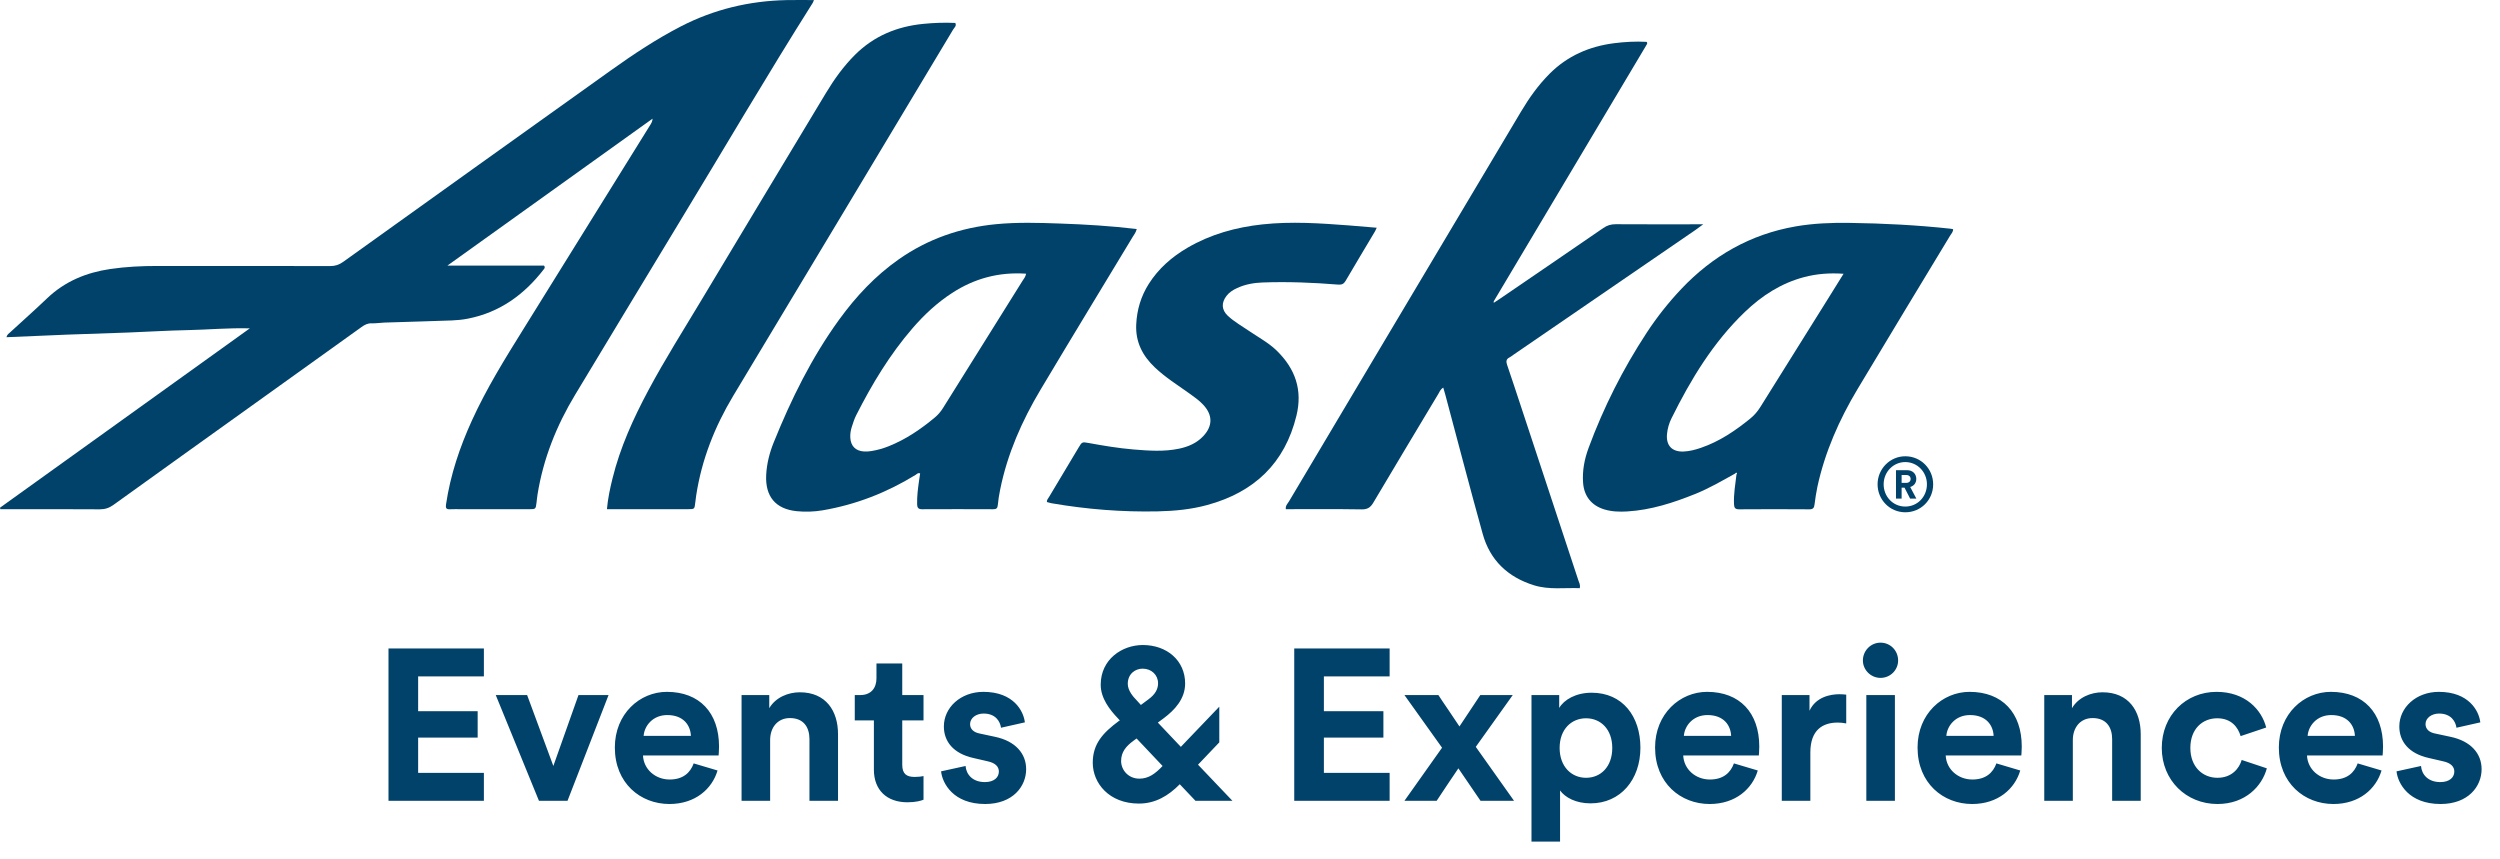 <svg width="128" height="44" viewBox="0 0 128 44" fill="none" xmlns="http://www.w3.org/2000/svg">
    <g clip-path="url(#logo-icon)">
        <path d="M41.674 0.003C41.638 0.088 41.628 0.123 41.608 0.154C39.249 3.888 37.02 7.699 34.727 11.472C32.961 14.377 31.212 17.294 29.452 20.203C28.49 21.794 27.814 23.489 27.52 25.327C27.498 25.464 27.487 25.603 27.469 25.742C27.428 26.067 27.427 26.07 27.099 26.071C25.936 26.072 24.774 26.071 23.612 26.071C23.42 26.071 23.228 26.064 23.037 26.074C22.839 26.084 22.81 26.004 22.837 25.822C23.06 24.32 23.537 22.898 24.167 21.518C24.911 19.887 25.854 18.367 26.8 16.848C28.973 13.358 31.14 9.864 33.309 6.371C33.36 6.288 33.406 6.203 33.411 6.075C29.934 8.565 26.456 11.056 22.905 13.6C24.622 13.6 26.248 13.6 27.853 13.6C27.929 13.697 27.874 13.746 27.839 13.792C26.844 15.082 25.594 15.992 23.961 16.314C23.687 16.369 23.405 16.396 23.125 16.407C21.977 16.449 20.828 16.479 19.68 16.516C19.463 16.523 19.246 16.563 19.031 16.554C18.822 16.546 18.667 16.631 18.509 16.745C16.616 18.105 14.722 19.46 12.827 20.817C10.488 22.493 8.147 24.167 5.812 25.848C5.595 26.004 5.382 26.079 5.11 26.077C3.526 26.066 1.942 26.071 0.359 26.071C0.246 26.071 0.132 26.071 0.011 26.071C0.045 26.012 0.011 26.073 0.002 26.023C-0 26.012 0.001 25.994 0.007 25.989C4.244 22.946 8.481 19.904 12.79 16.812C11.688 16.782 10.667 16.88 9.645 16.901C8.611 16.921 7.578 16.987 6.545 17.026C5.512 17.065 4.479 17.093 3.445 17.133C2.416 17.172 1.387 17.221 0.33 17.265C0.365 17.122 0.458 17.071 0.528 17.007C1.155 16.43 1.794 15.864 2.41 15.275C3.32 14.405 4.419 13.953 5.647 13.773C6.444 13.656 7.248 13.617 8.053 13.618C11.004 13.619 13.954 13.616 16.904 13.623C17.16 13.624 17.362 13.557 17.57 13.408C22.143 10.129 26.72 6.855 31.3 3.586C32.44 2.772 33.607 1.999 34.856 1.354C36.551 0.479 38.357 0.047 40.261 0.005C40.718 -0.005 41.175 0.003 41.674 0.003Z" fill="#01426A"/>
        <path d="M80.882 30.115C80.106 30.084 79.316 30.207 78.544 29.968C77.201 29.551 76.29 28.686 75.915 27.338C75.257 24.973 74.639 22.596 74.004 20.224C73.971 20.105 73.936 19.986 73.896 19.847C73.747 19.928 73.704 20.067 73.635 20.18C72.526 22.03 71.414 23.878 70.315 25.734C70.17 25.98 70.019 26.084 69.717 26.08C68.428 26.059 67.137 26.07 65.835 26.07C65.804 25.893 65.929 25.785 66.001 25.663C67.549 23.056 69.1 20.451 70.651 17.845C73.059 13.801 75.468 9.757 77.877 5.713C78.294 5.013 78.762 4.352 79.343 3.772C80.253 2.862 81.364 2.378 82.628 2.214C83.186 2.142 83.747 2.112 84.308 2.143C84.316 2.155 84.323 2.165 84.328 2.175C84.333 2.187 84.341 2.201 84.339 2.21C84.332 2.235 84.324 2.259 84.312 2.281C81.701 6.662 79.091 11.042 76.481 15.424C76.475 15.432 76.48 15.446 76.48 15.505C76.597 15.427 76.695 15.365 76.792 15.299C78.558 14.092 80.326 12.888 82.088 11.675C82.287 11.538 82.483 11.479 82.724 11.48C84.077 11.489 85.431 11.484 86.785 11.484C86.894 11.484 87.003 11.484 87.205 11.484C87.018 11.621 86.912 11.703 86.801 11.779C83.693 13.911 80.585 16.042 77.476 18.172C77.413 18.216 77.354 18.267 77.287 18.3C77.113 18.386 77.106 18.509 77.162 18.676C77.408 19.395 77.644 20.117 77.883 20.839C78.861 23.795 79.838 26.753 80.811 29.711C80.85 29.829 80.927 29.943 80.882 30.115Z" fill="#01426A"/>
        <path d="M88.849 24.24C88.171 24.616 87.502 25.007 86.779 25.297C85.664 25.745 84.528 26.113 83.315 26.186C82.918 26.21 82.524 26.198 82.14 26.082C81.484 25.883 81.103 25.402 81.054 24.718C81.008 24.099 81.125 23.504 81.337 22.93C82.104 20.854 83.096 18.889 84.311 17.035C84.834 16.238 85.424 15.49 86.082 14.795C87.687 13.1 89.62 11.994 91.942 11.591C92.85 11.434 93.768 11.399 94.689 11.412C96.426 11.435 98.159 11.524 99.887 11.712C99.925 11.716 99.961 11.727 100 11.735C100.002 11.876 99.904 11.969 99.84 12.075C98.26 14.693 96.669 17.304 95.101 19.93C94.166 21.494 93.433 23.148 93.048 24.936C92.984 25.232 92.944 25.535 92.903 25.836C92.882 25.996 92.834 26.078 92.643 26.077C91.443 26.068 90.242 26.068 89.042 26.077C88.829 26.078 88.79 25.99 88.781 25.807C88.759 25.297 88.848 24.798 88.907 24.296C88.928 24.27 88.947 24.237 88.919 24.212C88.887 24.181 88.865 24.212 88.849 24.24ZM94.39 14.017C93.665 13.966 93.011 14.02 92.367 14.189C91.189 14.501 90.205 15.14 89.34 15.969C87.712 17.53 86.568 19.424 85.579 21.421C85.455 21.671 85.377 21.941 85.351 22.221C85.295 22.81 85.605 23.141 86.199 23.118C86.507 23.106 86.802 23.026 87.092 22.927C88.035 22.604 88.843 22.056 89.606 21.437C89.817 21.267 89.985 21.07 90.129 20.84C91.281 18.989 92.439 17.141 93.596 15.293C93.851 14.884 94.104 14.476 94.39 14.017Z" fill="#01426A"/>
        <path d="M58.201 11.726C58.157 11.904 58.066 12.012 57.994 12.13C56.421 14.737 54.835 17.337 53.276 19.952C52.322 21.55 51.576 23.239 51.207 25.073C51.155 25.333 51.11 25.597 51.087 25.861C51.073 26.027 51.008 26.073 50.85 26.073C49.636 26.068 48.423 26.067 47.209 26.073C47.023 26.074 46.962 25.997 46.957 25.827C46.945 25.407 47.001 24.993 47.06 24.579C47.075 24.467 47.093 24.356 47.111 24.239C46.997 24.191 46.941 24.276 46.875 24.316C45.406 25.219 43.825 25.837 42.121 26.128C41.68 26.202 41.233 26.218 40.785 26.172C39.706 26.06 39.172 25.418 39.229 24.311C39.259 23.737 39.4 23.182 39.614 22.652C40.508 20.436 41.559 18.301 42.97 16.357C43.826 15.178 44.813 14.122 46.016 13.278C47.509 12.231 49.174 11.655 50.989 11.479C52.087 11.372 53.184 11.407 54.281 11.445C55.583 11.49 56.882 11.569 58.201 11.726ZM52.537 14.013C51.142 13.917 49.889 14.257 48.745 15.002C47.981 15.498 47.323 16.112 46.73 16.796C45.559 18.149 44.645 19.667 43.84 21.254C43.743 21.444 43.678 21.652 43.612 21.856C43.554 22.037 43.524 22.226 43.536 22.417C43.562 22.842 43.809 23.09 44.24 23.116C44.366 23.124 44.496 23.114 44.621 23.093C44.923 23.043 45.217 22.962 45.502 22.847C46.375 22.498 47.139 21.979 47.856 21.382C48.024 21.242 48.162 21.083 48.278 20.897C49.633 18.725 50.993 16.555 52.35 14.383C52.416 14.278 52.505 14.184 52.537 14.013Z" fill="#01426A"/>
        <path d="M31.075 26.071C31.124 25.512 31.235 25.008 31.358 24.506C31.751 22.908 32.427 21.424 33.199 19.979C34.043 18.401 34.999 16.89 35.918 15.357C38.037 11.821 40.163 8.291 42.289 4.76C42.716 4.052 43.196 3.383 43.787 2.796C44.751 1.841 45.926 1.356 47.264 1.223C47.811 1.168 48.359 1.149 48.911 1.174C48.99 1.327 48.86 1.413 48.801 1.512C46.951 4.601 45.096 7.689 43.242 10.777C41.342 13.94 39.441 17.103 37.541 20.267C36.592 21.849 35.926 23.534 35.646 25.361C35.626 25.486 35.612 25.611 35.597 25.737C35.56 26.066 35.56 26.069 35.233 26.07C34.301 26.071 33.369 26.071 32.437 26.071C31.993 26.071 31.549 26.071 31.075 26.071Z" fill="#01426A"/>
        <path d="M70.488 11.66C70.439 11.763 70.422 11.81 70.396 11.852C69.897 12.691 69.393 13.528 68.901 14.37C68.805 14.535 68.706 14.587 68.507 14.571C67.221 14.467 65.933 14.416 64.644 14.463C64.197 14.479 63.756 14.557 63.345 14.746C63.134 14.842 62.94 14.963 62.797 15.149C62.525 15.503 62.541 15.864 62.864 16.169C63.029 16.325 63.218 16.458 63.407 16.586C63.809 16.857 64.217 17.116 64.622 17.38C64.89 17.553 65.149 17.738 65.377 17.961C66.319 18.886 66.698 19.967 66.379 21.278C65.783 23.721 64.22 25.197 61.817 25.855C60.989 26.082 60.141 26.163 59.283 26.182C57.453 26.221 55.639 26.077 53.836 25.766C53.762 25.753 53.69 25.727 53.6 25.703C53.593 25.588 53.67 25.514 53.717 25.435C54.217 24.596 54.719 23.758 55.221 22.921C55.398 22.626 55.401 22.62 55.731 22.68C56.496 22.819 57.264 22.949 58.039 23.013C58.814 23.077 59.593 23.134 60.365 22.973C60.835 22.875 61.264 22.691 61.601 22.337C62.098 21.813 62.098 21.248 61.602 20.72C61.392 20.496 61.142 20.321 60.893 20.143C60.292 19.715 59.665 19.321 59.127 18.811C58.496 18.213 58.134 17.506 58.174 16.619C58.208 15.869 58.413 15.175 58.815 14.539C59.315 13.748 60 13.152 60.803 12.683C61.989 11.991 63.283 11.635 64.641 11.488C66.12 11.329 67.598 11.43 69.075 11.542C69.531 11.576 69.985 11.617 70.488 11.66Z" fill="#01426A"/>
        <path d="M98.978 24.801C98.977 25.598 98.347 26.229 97.553 26.229C96.763 26.23 96.132 25.592 96.132 24.794C96.133 24.001 96.775 23.356 97.56 23.361C98.35 23.365 98.98 24.005 98.978 24.801ZM97.541 25.936C98.17 25.94 98.662 25.435 98.659 24.789C98.655 24.164 98.169 23.664 97.56 23.658C96.951 23.653 96.457 24.145 96.443 24.77C96.429 25.415 96.915 25.931 97.541 25.936Z" fill="#01426A"/>
        <path d="M97.512 24.969H97.363V25.529H97.075V24.074H97.647C97.933 24.074 98.114 24.269 98.114 24.521C98.114 24.724 97.995 24.878 97.802 24.934L98.117 25.528H97.798L97.512 24.969ZM97.594 24.724C97.739 24.724 97.824 24.642 97.824 24.523C97.824 24.4 97.739 24.32 97.594 24.32H97.363V24.724H97.594Z" fill="#01426A"/>
    </g>
    <path d="M24.775 41V39.57H21.409V37.766H24.456V36.413H21.409V34.631H24.775V33.201H19.891V41H24.775ZM31.158 35.588H29.618L28.331 39.218L26.989 35.588H25.383L27.594 41H29.057L31.158 35.588ZM32.954 37.678C32.987 37.183 33.405 36.611 34.164 36.611C35 36.611 35.352 37.139 35.374 37.678H32.954ZM35.517 39.086C35.341 39.57 34.967 39.911 34.285 39.911C33.559 39.911 32.954 39.394 32.921 38.679H36.793C36.793 38.657 36.815 38.437 36.815 38.228C36.815 36.49 35.814 35.423 34.142 35.423C32.756 35.423 31.48 36.545 31.48 38.272C31.48 40.098 32.789 41.165 34.274 41.165C35.605 41.165 36.463 40.384 36.738 39.449L35.517 39.086ZM39.431 37.887C39.431 37.26 39.804 36.765 40.443 36.765C41.147 36.765 41.444 37.238 41.444 37.843V41H42.907V37.59C42.907 36.402 42.291 35.445 40.949 35.445C40.365 35.445 39.717 35.698 39.386 36.259V35.588H37.968V41H39.431V37.887ZM46.195 33.971H44.875V34.73C44.875 35.214 44.611 35.588 44.039 35.588H43.764V36.886H44.743V39.405C44.743 40.45 45.403 41.077 46.459 41.077C46.888 41.077 47.152 41 47.284 40.945V39.735C47.207 39.757 47.009 39.779 46.833 39.779C46.415 39.779 46.195 39.625 46.195 39.152V36.886H47.284V35.588H46.195V33.971ZM48.183 39.493C48.249 40.109 48.81 41.165 50.438 41.165C51.857 41.165 52.539 40.263 52.539 39.383C52.539 38.591 52 37.942 50.933 37.722L50.163 37.557C49.866 37.502 49.668 37.337 49.668 37.073C49.668 36.765 49.976 36.534 50.361 36.534C50.977 36.534 51.208 36.941 51.252 37.26L52.473 36.985C52.407 36.402 51.89 35.423 50.35 35.423C49.184 35.423 48.326 36.226 48.326 37.194C48.326 37.953 48.799 38.58 49.844 38.811L50.559 38.976C50.977 39.064 51.142 39.262 51.142 39.504C51.142 39.79 50.911 40.043 50.427 40.043C49.789 40.043 49.47 39.647 49.437 39.218L48.183 39.493ZM61.207 41H63.099L61.339 39.152L62.428 38.008V36.182L60.459 38.239L59.282 36.996L59.579 36.776C60.14 36.358 60.679 35.786 60.679 34.994C60.679 33.828 59.755 33.025 58.512 33.025C57.456 33.025 56.356 33.751 56.356 35.06C56.356 35.764 56.84 36.358 57.214 36.754L57.335 36.886L57.28 36.919C56.466 37.524 55.949 38.085 55.949 39.053C55.949 40.098 56.785 41.143 58.314 41.143C59.15 41.143 59.821 40.747 60.404 40.153L61.207 41ZM58.336 39.867C57.764 39.867 57.401 39.416 57.401 38.965C57.401 38.503 57.654 38.206 58.028 37.931L58.193 37.81L59.524 39.218C59.15 39.614 58.809 39.867 58.336 39.867ZM57.742 35.016C57.742 34.488 58.138 34.235 58.501 34.235C58.963 34.235 59.293 34.565 59.293 34.983C59.293 35.269 59.161 35.544 58.798 35.808L58.413 36.094L58.204 35.863C58.006 35.665 57.742 35.346 57.742 35.016ZM71.149 41V39.57H67.783V37.766H70.83V36.413H67.783V34.631H71.149V33.201H66.265V41H71.149ZM71.908 41H73.558C73.745 40.703 74.471 39.636 74.669 39.339L75.802 41H77.518L75.56 38.239L77.452 35.588H75.791L74.724 37.194C74.537 36.897 73.833 35.885 73.646 35.588H71.908L73.833 38.283L71.908 41ZM79.875 43.09V40.472C80.139 40.835 80.689 41.132 81.437 41.132C82.966 41.132 83.989 39.922 83.989 38.283C83.989 36.677 83.076 35.467 81.492 35.467C80.678 35.467 80.073 35.83 79.831 36.248V35.588H78.412V43.09H79.875ZM82.548 38.294C82.548 39.262 81.954 39.823 81.206 39.823C80.458 39.823 79.853 39.251 79.853 38.294C79.853 37.337 80.458 36.776 81.206 36.776C81.954 36.776 82.548 37.337 82.548 38.294ZM86.214 37.678C86.247 37.183 86.665 36.611 87.424 36.611C88.26 36.611 88.612 37.139 88.634 37.678H86.214ZM88.777 39.086C88.601 39.57 88.227 39.911 87.545 39.911C86.819 39.911 86.214 39.394 86.181 38.679H90.053C90.053 38.657 90.075 38.437 90.075 38.228C90.075 36.49 89.074 35.423 87.402 35.423C86.016 35.423 84.74 36.545 84.74 38.272C84.74 40.098 86.049 41.165 87.534 41.165C88.865 41.165 89.723 40.384 89.998 39.449L88.777 39.086ZM94.527 35.566C94.417 35.555 94.307 35.544 94.186 35.544C93.724 35.544 92.976 35.676 92.646 36.391V35.588H91.227V41H92.69V38.525C92.69 37.359 93.339 36.996 94.087 36.996C94.219 36.996 94.362 37.007 94.527 37.04V35.566ZM97.019 41V35.588H95.556V41H97.019ZM95.38 33.817C95.38 34.301 95.787 34.708 96.282 34.708C96.788 34.708 97.184 34.301 97.184 33.817C97.184 33.311 96.788 32.904 96.282 32.904C95.787 32.904 95.38 33.311 95.38 33.817ZM99.653 37.678C99.686 37.183 100.104 36.611 100.863 36.611C101.699 36.611 102.051 37.139 102.073 37.678H99.653ZM102.216 39.086C102.04 39.57 101.666 39.911 100.984 39.911C100.258 39.911 99.653 39.394 99.62 38.679H103.492C103.492 38.657 103.514 38.437 103.514 38.228C103.514 36.49 102.513 35.423 100.841 35.423C99.455 35.423 98.179 36.545 98.179 38.272C98.179 40.098 99.488 41.165 100.973 41.165C102.304 41.165 103.162 40.384 103.437 39.449L102.216 39.086ZM106.129 37.887C106.129 37.26 106.503 36.765 107.141 36.765C107.845 36.765 108.142 37.238 108.142 37.843V41H109.605V37.59C109.605 36.402 108.989 35.445 107.647 35.445C107.064 35.445 106.415 35.698 106.085 36.259V35.588H104.666V41H106.129V37.887ZM113.521 36.776C114.247 36.776 114.588 37.238 114.72 37.689L116.029 37.249C115.798 36.336 114.962 35.423 113.488 35.423C111.915 35.423 110.683 36.622 110.683 38.294C110.683 39.955 111.937 41.165 113.532 41.165C114.973 41.165 115.82 40.241 116.062 39.339L114.775 38.91C114.654 39.328 114.28 39.823 113.532 39.823C112.784 39.823 112.146 39.273 112.146 38.294C112.146 37.315 112.773 36.776 113.521 36.776ZM118.151 37.678C118.184 37.183 118.602 36.611 119.361 36.611C120.197 36.611 120.549 37.139 120.571 37.678H118.151ZM120.714 39.086C120.538 39.57 120.164 39.911 119.482 39.911C118.756 39.911 118.151 39.394 118.118 38.679H121.99C121.99 38.657 122.012 38.437 122.012 38.228C122.012 36.49 121.011 35.423 119.339 35.423C117.953 35.423 116.677 36.545 116.677 38.272C116.677 40.098 117.986 41.165 119.471 41.165C120.802 41.165 121.66 40.384 121.935 39.449L120.714 39.086ZM122.702 39.493C122.768 40.109 123.329 41.165 124.957 41.165C126.376 41.165 127.058 40.263 127.058 39.383C127.058 38.591 126.519 37.942 125.452 37.722L124.682 37.557C124.385 37.502 124.187 37.337 124.187 37.073C124.187 36.765 124.495 36.534 124.88 36.534C125.496 36.534 125.727 36.941 125.771 37.26L126.992 36.985C126.926 36.402 126.409 35.423 124.869 35.423C123.703 35.423 122.845 36.226 122.845 37.194C122.845 37.953 123.318 38.58 124.363 38.811L125.078 38.976C125.496 39.064 125.661 39.262 125.661 39.504C125.661 39.79 125.43 40.043 124.946 40.043C124.308 40.043 123.989 39.647 123.956 39.218L122.702 39.493Z" fill="#01426A"/>
    <defs>
        <clipPath id="logo-icon">
            <rect width="100" height="40" fill="white"/>
        </clipPath>
    </defs>
</svg>
